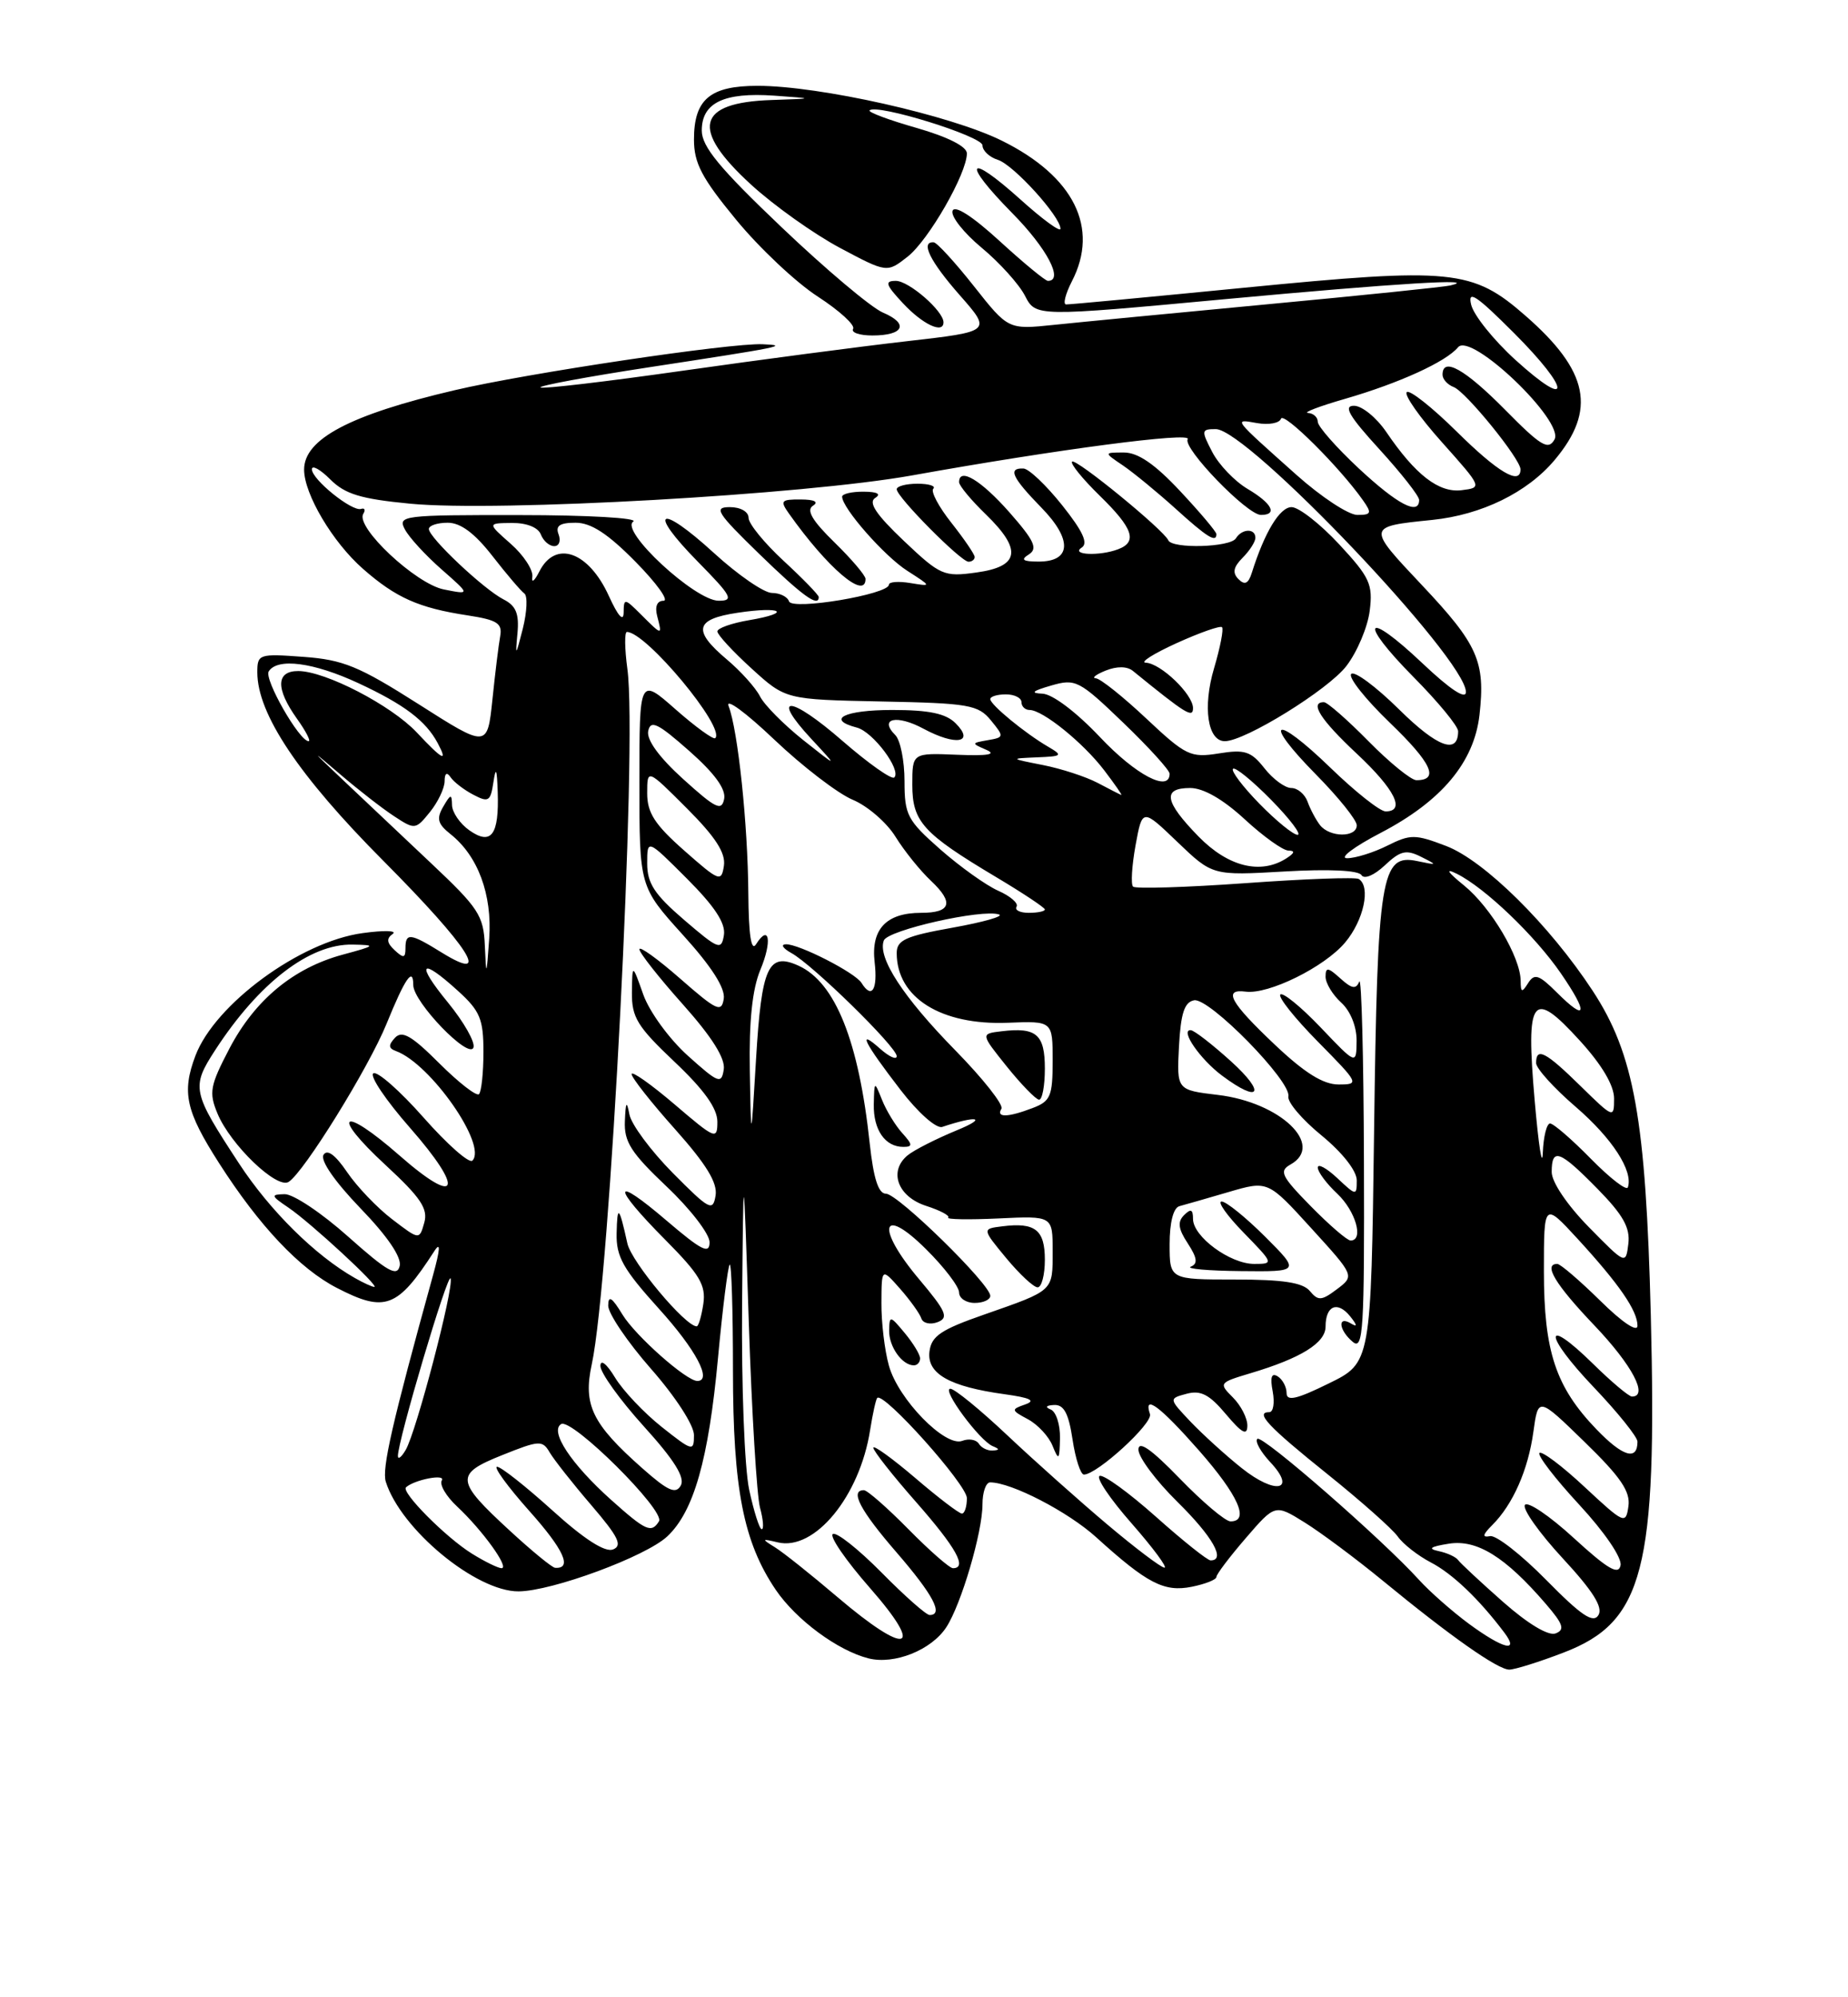 <?xml version="1.0" encoding="UTF-8" standalone="no"?>
<!DOCTYPE svg PUBLIC "-//W3C//DTD SVG 1.1//EN" "http://www.w3.org/Graphics/SVG/1.1/DTD/svg11.dtd" >
<svg xmlns="http://www.w3.org/2000/svg" xmlns:xlink="http://www.w3.org/1999/xlink" version="1.1" viewBox="0 0 237 256">
 <g >
 <path fill="currentColor"
d=" M 200.54 211.81 C 210.80 207.88 212.53 201.20 211.71 168.58 C 211.07 143.44 209.58 135.11 204.26 127.00 C 198.73 118.57 190.36 110.30 185.46 108.43 C 181.48 106.91 180.89 106.91 177.92 108.39 C 176.14 109.28 173.82 110.00 172.76 110.00 C 171.70 110.00 173.63 108.54 177.07 106.75 C 184.88 102.68 189.05 97.70 189.74 91.63 C 190.51 84.80 189.54 82.61 182.37 75.01 C 175.26 67.47 175.25 67.50 183.68 66.64 C 190.01 65.99 195.87 63.13 199.37 58.97 C 204.77 52.55 203.77 47.58 195.66 40.49 C 188.83 34.51 186.28 34.26 159.56 36.88 C 147.43 38.07 137.15 39.04 136.72 39.02 C 136.30 39.01 136.64 37.67 137.47 36.05 C 141.01 29.20 137.73 22.61 128.50 18.04 C 121.93 14.78 105.10 11.00 97.16 11.00 C 91.06 11.00 89.00 12.73 89.00 17.88 C 89.00 20.92 90.00 22.82 94.42 28.18 C 97.40 31.80 102.11 36.23 104.89 38.02 C 107.66 39.82 109.70 41.68 109.41 42.15 C 109.12 42.62 110.23 43.00 111.88 43.00 C 115.91 43.00 116.61 41.50 113.24 40.07 C 111.73 39.43 105.89 34.51 100.25 29.14 C 92.27 21.55 90.00 18.79 90.00 16.73 C 90.00 13.17 92.83 11.81 99.28 12.26 C 104.50 12.63 104.50 12.63 98.95 12.82 C 89.33 13.14 88.51 16.52 96.33 23.67 C 99.26 26.35 104.38 29.99 107.70 31.76 C 113.75 34.98 113.75 34.98 116.41 32.89 C 119.10 30.77 124.00 22.24 124.00 19.66 C 124.00 18.78 121.56 17.55 117.56 16.40 C 114.01 15.39 111.29 14.37 111.52 14.15 C 112.41 13.25 126.00 17.46 126.00 18.63 C 126.00 19.31 126.89 20.15 127.98 20.49 C 129.99 21.13 136.00 27.75 136.00 29.32 C 136.00 29.80 133.69 28.11 130.86 25.56 C 124.02 19.41 123.26 20.67 129.81 27.31 C 134.26 31.81 136.47 36.00 134.39 36.00 C 134.05 36.00 131.26 33.70 128.18 30.88 C 124.69 27.69 122.42 26.24 122.16 27.03 C 121.92 27.73 123.61 29.86 125.90 31.76 C 128.19 33.66 130.69 36.43 131.45 37.91 C 132.84 40.60 132.84 40.60 157.17 38.34 C 179.20 36.30 190.03 35.64 186.00 36.59 C 185.18 36.78 174.72 37.86 162.76 38.98 C 150.80 40.11 138.38 41.30 135.16 41.64 C 129.30 42.25 129.30 42.25 124.90 36.68 C 122.48 33.62 120.16 31.09 119.75 31.06 C 118.00 30.93 119.27 33.50 123.09 37.84 C 127.18 42.49 127.18 42.49 116.34 43.73 C 110.38 44.41 97.45 46.11 87.61 47.51 C 77.77 48.91 69.54 49.88 69.32 49.66 C 69.11 49.44 75.36 48.28 83.21 47.08 C 100.28 44.47 101.29 44.27 97.80 44.12 C 93.68 43.94 67.54 47.84 58.28 50.02 C 44.88 53.16 39.00 56.27 39.00 60.19 C 39.00 63.33 42.66 69.50 46.55 72.91 C 50.78 76.62 53.69 77.92 60.00 78.88 C 63.76 79.46 64.44 79.89 64.15 81.53 C 63.95 82.62 63.50 86.28 63.15 89.68 C 62.50 95.87 62.50 95.87 53.66 90.24 C 46.03 85.39 44.01 84.56 38.91 84.19 C 33.20 83.77 33.00 83.84 33.00 86.18 C 33.00 91.50 38.32 99.45 49.19 110.36 C 60.22 121.45 63.21 126.15 56.63 122.08 C 52.61 119.59 52.00 119.52 52.00 121.54 C 52.00 122.81 51.75 122.85 50.61 121.79 C 49.60 120.85 49.53 120.29 50.36 119.71 C 50.99 119.27 49.25 119.22 46.50 119.60 C 38.49 120.69 27.56 128.71 25.06 135.32 C 23.29 140.01 23.82 142.41 28.10 149.09 C 33.24 157.12 38.42 162.61 43.21 165.08 C 49.39 168.27 50.98 167.67 55.70 160.36 C 56.52 159.08 56.47 160.06 55.52 163.50 C 50.27 182.49 48.95 188.26 49.48 189.93 C 51.42 196.04 61.07 204.00 66.50 203.97 C 70.78 203.95 82.84 199.50 85.58 196.92 C 88.98 193.73 90.87 187.08 92.08 174.07 C 92.67 167.71 93.35 162.32 93.58 162.09 C 93.81 161.86 94.00 167.96 94.00 175.65 C 94.00 190.82 95.34 197.66 99.50 203.79 C 102.12 207.63 107.45 211.57 111.39 212.56 C 114.70 213.39 119.44 211.50 121.36 208.57 C 123.27 205.65 126.00 196.39 126.00 192.82 C 126.00 191.27 126.44 190.00 126.98 190.00 C 129.70 190.00 136.97 193.76 140.59 197.04 C 147.13 202.97 149.30 204.09 152.84 203.38 C 154.58 203.03 156.00 202.47 156.00 202.12 C 156.00 201.78 157.70 199.54 159.77 197.14 C 163.53 192.78 163.53 192.78 167.32 195.14 C 169.41 196.44 173.91 199.79 177.31 202.58 C 186.05 209.76 192.09 214.00 193.56 214.00 C 194.25 214.00 197.40 213.02 200.54 211.81 Z  M 121.00 41.31 C 121.00 39.86 116.56 36.00 114.89 36.00 C 113.42 36.00 113.57 36.48 115.81 38.88 C 118.34 41.59 121.00 42.84 121.00 41.31 Z  M 188.40 208.14 C 186.26 206.56 183.38 204.03 182.00 202.51 C 177.28 197.30 161.83 183.83 161.25 184.42 C 160.92 184.74 161.67 186.08 162.90 187.40 C 166.35 191.07 163.59 191.64 159.23 188.16 C 157.18 186.53 154.24 183.85 152.69 182.23 C 149.88 179.26 149.88 179.26 152.19 178.64 C 153.99 178.16 155.11 178.74 157.22 181.26 C 159.27 183.69 159.95 184.06 159.97 182.75 C 159.99 181.79 159.15 180.15 158.12 179.12 C 156.28 177.28 156.33 177.22 160.37 176.01 C 166.85 174.08 170.00 172.12 170.00 170.03 C 170.00 167.35 171.52 166.71 173.14 168.70 C 174.07 169.86 174.11 170.15 173.25 169.63 C 171.49 168.57 171.69 170.50 173.50 172.00 C 174.83 173.10 174.99 170.43 174.92 148.87 C 174.88 135.47 174.61 125.09 174.32 125.81 C 173.91 126.83 173.37 126.74 171.90 125.41 C 170.31 123.97 170.00 123.93 170.00 125.19 C 170.00 126.02 170.90 127.50 172.00 128.50 C 173.19 129.58 173.99 131.56 173.98 133.40 C 173.95 136.50 173.95 136.50 169.37 131.69 C 166.85 129.05 164.52 127.15 164.20 127.47 C 163.88 127.79 166.05 130.51 169.02 133.52 C 174.31 138.88 174.37 139.00 171.66 139.00 C 169.69 139.00 167.30 137.51 163.44 133.85 C 157.77 128.49 156.80 126.72 159.75 127.10 C 162.69 127.49 169.86 123.95 172.50 120.81 C 174.90 117.97 175.83 113.62 174.25 112.66 C 173.84 112.41 167.28 112.65 159.68 113.20 C 152.07 113.74 145.61 113.94 145.31 113.64 C 145.01 113.34 145.16 110.96 145.63 108.35 C 146.50 103.60 146.50 103.60 151.00 107.92 C 155.50 112.23 155.50 112.23 164.74 111.70 C 170.39 111.37 174.22 111.55 174.60 112.16 C 174.95 112.73 176.21 112.21 177.59 110.92 C 179.59 109.04 180.33 108.86 182.23 109.81 C 184.39 110.89 184.37 110.92 181.77 110.37 C 177.10 109.38 176.65 112.21 176.22 145.08 C 175.83 174.67 175.83 174.67 170.41 177.32 C 166.29 179.35 165.00 179.64 165.00 178.55 C 165.00 177.76 164.48 176.80 163.86 176.41 C 163.06 175.92 162.87 176.52 163.22 178.35 C 163.49 179.81 163.30 181.00 162.78 181.00 C 160.90 181.00 162.64 182.85 170.25 188.95 C 174.51 192.37 178.56 195.96 179.25 196.93 C 179.94 197.91 181.85 199.40 183.50 200.26 C 186.27 201.70 189.67 204.94 192.92 209.25 C 194.91 211.88 192.79 211.36 188.40 208.14 Z  M 107.40 204.70 C 104.04 201.84 100.44 198.97 99.40 198.33 C 97.64 197.24 97.66 197.19 99.75 197.69 C 104.47 198.82 110.26 191.79 111.59 183.29 C 111.92 181.21 112.33 179.35 112.50 179.18 C 113.31 178.34 124.00 190.29 124.00 192.02 C 124.00 193.11 123.71 194.00 123.36 194.00 C 123.00 194.00 120.30 191.94 117.36 189.42 C 114.41 186.91 112.00 185.17 112.00 185.56 C 112.00 185.96 114.47 189.10 117.50 192.54 C 122.64 198.39 124.09 201.00 122.21 201.00 C 121.78 201.00 119.21 198.75 116.50 196.00 C 113.79 193.25 111.22 191.00 110.79 191.00 C 108.95 191.00 110.31 193.59 115.00 199.00 C 119.68 204.41 121.05 207.00 119.22 207.00 C 118.78 207.00 116.01 204.55 113.05 201.55 C 110.08 198.55 107.28 196.33 106.81 196.62 C 106.34 196.91 108.50 200.04 111.60 203.57 C 118.72 211.69 116.35 212.32 107.40 204.70 Z  M 192.75 205.31 C 189.86 202.76 187.28 200.35 187.00 199.96 C 186.72 199.56 185.60 199.04 184.50 198.81 C 183.06 198.50 183.42 198.24 185.80 197.86 C 189.41 197.28 193.05 199.54 198.25 205.58 C 200.49 208.18 200.72 208.89 199.50 209.36 C 198.58 209.71 195.97 208.15 192.75 205.31 Z  M 198.31 202.52 C 195.11 199.27 191.87 196.74 191.10 196.89 C 190.06 197.09 190.13 196.72 191.37 195.48 C 194.03 192.83 195.98 188.40 196.65 183.53 C 197.27 179.03 197.27 179.03 203.23 184.83 C 207.85 189.32 209.11 191.17 208.84 193.06 C 208.51 195.41 208.30 195.32 203.23 190.60 C 200.34 187.90 197.73 185.94 197.43 186.23 C 197.14 186.53 199.43 189.51 202.53 192.86 C 205.77 196.36 208.02 199.65 207.83 200.63 C 207.58 201.93 206.20 201.13 201.83 197.13 C 198.71 194.27 195.89 192.37 195.56 192.90 C 195.24 193.42 197.42 196.50 200.41 199.73 C 204.30 203.93 205.61 206.02 204.99 207.02 C 204.32 208.10 202.80 207.08 198.31 202.52 Z  M 60.50 199.12 C 57.17 197.05 51.40 191.24 52.07 190.63 C 53.16 189.65 57.20 188.87 56.66 189.75 C 56.33 190.28 57.22 191.79 58.63 193.10 C 61.89 196.15 65.39 201.00 64.32 201.00 C 63.87 200.99 62.15 200.15 60.50 199.12 Z  M 65.39 196.20 C 58.39 189.76 58.31 188.94 64.42 186.50 C 69.16 184.60 69.57 184.57 70.50 186.17 C 71.05 187.10 73.45 190.15 75.84 192.93 C 79.32 196.99 79.87 198.11 78.61 198.60 C 77.58 198.99 74.90 197.27 70.85 193.60 C 67.44 190.52 64.25 188.00 63.75 188.00 C 63.25 188.00 65.11 190.55 67.88 193.66 C 72.32 198.63 73.44 201.10 71.19 200.95 C 70.81 200.93 68.20 198.79 65.39 196.20 Z  M 142.00 195.39 C 138.43 192.38 132.66 187.24 129.18 183.96 C 125.70 180.68 122.42 178.00 121.88 178.00 C 120.70 178.00 125.64 184.68 127.32 185.36 C 128.21 185.73 128.21 185.86 127.31 185.92 C 126.65 185.96 125.85 185.57 125.53 185.04 C 125.20 184.52 124.25 184.35 123.40 184.68 C 121.22 185.51 115.19 179.34 114.00 175.04 C 113.45 173.09 113.02 169.47 113.04 167.00 C 113.06 162.50 113.06 162.50 115.43 165.18 C 116.73 166.66 117.96 168.37 118.16 168.99 C 118.37 169.61 119.31 169.82 120.25 169.46 C 121.70 168.90 121.36 168.10 117.89 163.98 C 112.30 157.36 112.97 154.36 118.75 160.10 C 121.09 162.41 123.00 164.92 123.00 165.66 C 123.00 166.40 123.90 167.00 125.00 167.00 C 126.10 167.00 127.00 166.59 127.00 166.09 C 127.00 164.60 115.14 153.00 113.62 153.00 C 112.65 153.00 112.03 151.06 111.54 146.57 C 110.14 133.44 107.13 125.93 102.42 123.78 C 98.52 122.01 97.67 123.88 96.96 135.75 C 96.32 146.50 96.32 146.50 96.16 137.22 C 96.05 130.87 96.48 126.79 97.51 124.31 C 99.05 120.64 98.66 118.34 96.96 121.03 C 96.34 122.01 96.01 119.84 95.97 114.50 C 95.91 105.65 94.64 93.60 93.44 90.50 C 93.02 89.40 95.64 91.32 99.28 94.78 C 102.91 98.23 107.44 101.70 109.34 102.50 C 111.25 103.29 113.72 105.43 114.84 107.24 C 115.96 109.05 118.01 111.60 119.41 112.91 C 122.37 115.70 121.96 117.00 118.13 117.00 C 113.65 117.00 111.68 119.10 112.17 123.33 C 112.58 126.86 111.80 128.10 110.49 125.99 C 109.68 124.67 102.47 120.99 100.79 121.03 C 100.08 121.05 100.40 121.55 101.50 122.16 C 104.21 123.64 115.00 134.20 115.00 135.37 C 115.00 135.89 114.03 135.45 112.85 134.40 C 109.87 131.75 110.80 133.61 115.50 139.71 C 117.76 142.64 120.08 144.69 120.84 144.44 C 125.38 142.92 126.71 143.24 122.69 144.88 C 120.05 145.97 117.21 147.41 116.39 148.09 C 113.93 150.13 115.13 153.38 118.77 154.56 C 120.58 155.14 121.85 155.82 121.60 156.06 C 121.36 156.30 124.27 156.35 128.08 156.17 C 135.00 155.84 135.00 155.84 135.00 160.36 C 135.00 165.54 135.20 165.35 126.25 168.48 C 120.67 170.42 119.45 171.24 119.20 173.23 C 118.85 176.07 121.77 177.73 128.83 178.70 C 132.15 179.16 132.88 179.52 131.48 180.01 C 129.64 180.65 129.66 180.75 131.83 181.91 C 133.08 182.58 134.51 184.11 134.99 185.32 C 135.78 187.27 135.88 187.17 135.94 184.33 C 135.97 182.59 135.44 180.94 134.75 180.66 C 133.98 180.35 134.15 180.13 135.19 180.08 C 136.44 180.02 137.05 181.16 137.55 184.50 C 137.92 186.97 138.58 189.00 139.01 189.00 C 140.69 189.00 147.88 182.43 147.48 181.25 C 146.60 178.62 148.75 180.22 153.78 185.93 C 158.81 191.66 160.30 195.00 157.81 195.00 C 157.15 195.00 154.23 192.53 151.31 189.52 C 147.64 185.73 146.00 184.59 146.00 185.81 C 146.00 186.78 148.25 189.79 151.00 192.50 C 155.52 196.95 157.25 200.01 155.25 200.00 C 154.84 199.99 151.69 197.48 148.25 194.41 C 144.81 191.35 141.56 188.98 141.03 189.17 C 140.50 189.35 142.34 192.09 145.12 195.25 C 147.89 198.41 149.79 200.97 149.33 200.93 C 148.87 200.90 145.57 198.40 142.00 195.39 Z  M 118.00 174.11 C 118.00 173.62 117.11 172.16 116.03 170.86 C 114.15 168.60 114.07 168.58 114.03 170.55 C 114.00 172.61 115.70 175.00 117.20 175.00 C 117.64 175.00 118.00 174.60 118.00 174.11 Z  M 134.00 161.47 C 134.00 157.63 132.76 156.65 128.55 157.18 C 125.94 157.50 125.94 157.50 129.04 161.25 C 130.75 163.31 132.56 165.00 133.07 165.00 C 133.58 165.00 134.00 163.41 134.00 161.47 Z  M 115.71 145.23 C 114.83 144.26 113.66 142.34 113.12 140.98 C 112.13 138.52 112.13 138.52 112.06 141.55 C 112.00 144.82 113.51 147.00 115.85 147.00 C 117.07 147.00 117.05 146.71 115.71 145.23 Z  M 78.35 192.22 C 73.23 187.63 70.47 183.45 71.96 182.53 C 73.32 181.69 85.35 193.63 84.51 194.99 C 83.54 196.55 82.82 196.22 78.35 192.22 Z  M 96.08 190.95 C 95.48 188.15 95.08 177.57 95.17 167.20 C 95.34 148.50 95.34 148.50 96.03 169.50 C 96.41 181.05 97.06 191.74 97.47 193.25 C 97.88 194.76 97.98 196.00 97.69 196.00 C 97.40 196.00 96.68 193.73 96.08 190.95 Z  M 82.35 188.17 C 75.94 182.50 74.76 180.07 75.89 174.88 C 78.23 164.10 81.77 95.27 80.46 85.75 C 80.11 83.14 80.08 81.00 80.40 81.00 C 82.86 81.00 93.07 93.27 91.73 94.61 C 91.50 94.84 89.21 93.18 86.65 90.93 C 82.00 86.83 82.00 86.83 82.00 100.24 C 82.00 113.66 82.00 113.66 87.57 119.82 C 91.26 123.89 93.03 126.66 92.82 128.01 C 92.54 129.83 91.92 129.54 87.25 125.45 C 84.36 122.92 82.00 121.22 82.00 121.67 C 82.01 122.13 84.51 125.31 87.58 128.74 C 91.31 132.92 93.04 135.67 92.82 137.07 C 92.53 138.99 92.15 138.85 88.21 135.31 C 85.83 133.17 83.29 129.69 82.50 127.48 C 81.09 123.50 81.09 123.50 81.04 127.19 C 81.01 130.40 81.73 131.58 86.50 136.09 C 90.29 139.67 92.00 142.06 92.00 143.77 C 92.00 146.13 91.75 146.03 86.50 141.54 C 83.47 138.96 81.00 137.22 81.00 137.67 C 81.01 138.13 83.51 141.31 86.58 144.74 C 90.59 149.24 92.04 151.61 91.77 153.24 C 91.43 155.32 90.98 155.08 86.28 150.34 C 83.47 147.50 80.96 144.12 80.72 142.84 C 80.37 141.01 80.24 141.20 80.14 143.69 C 80.02 146.35 80.93 147.76 85.50 152.09 C 88.53 154.95 91.00 158.16 91.00 159.22 C 91.00 160.80 89.98 160.28 85.50 156.46 C 78.50 150.47 78.38 151.92 85.31 158.90 C 89.74 163.36 90.55 164.73 90.20 167.12 C 89.96 168.71 89.58 170.00 89.35 170.00 C 87.89 170.00 80.99 161.76 80.46 159.38 C 79.40 154.57 79.16 154.35 79.08 158.08 C 79.01 161.07 79.91 162.66 84.50 167.74 C 89.24 172.97 91.38 177.00 89.43 177.00 C 88.02 177.00 81.50 171.22 79.84 168.51 C 78.48 166.27 78.01 165.97 78.00 167.35 C 78.00 168.36 80.47 172.01 83.50 175.46 C 86.64 179.03 89.00 182.68 89.00 183.94 C 89.00 186.07 88.82 186.03 84.87 182.90 C 82.60 181.10 79.90 178.25 78.88 176.57 C 77.80 174.79 77.01 174.17 77.00 175.08 C 77.00 175.95 79.50 179.43 82.56 182.81 C 86.47 187.12 87.88 189.38 87.31 190.40 C 86.66 191.55 85.67 191.11 82.35 188.17 Z  M 51.03 186.64 C 50.97 184.81 57.47 162.90 57.79 163.87 C 58.21 165.12 53.39 183.52 52.03 185.84 C 51.50 186.75 51.05 187.11 51.03 186.64 Z  M 204.75 183.21 C 199.51 177.77 198.00 173.23 198.00 162.92 C 198.00 154.09 198.00 154.09 202.33 158.79 C 207.66 164.60 210.00 167.99 210.00 169.93 C 210.00 170.81 208.01 169.47 205.22 166.71 C 202.58 164.12 200.11 162.00 199.72 162.00 C 197.87 162.00 199.46 164.63 204.50 169.91 C 209.33 174.98 211.45 179.00 209.29 179.00 C 208.90 179.00 206.66 177.12 204.31 174.81 C 197.88 168.50 197.94 171.03 204.38 177.79 C 207.47 181.03 210.00 184.18 210.00 184.78 C 210.00 187.27 208.12 186.71 204.75 183.21 Z  M 167.98 165.47 C 167.08 164.39 164.53 164.00 158.38 164.00 C 150.00 164.00 150.00 164.00 150.00 159.47 C 150.00 156.69 150.48 154.81 151.25 154.60 C 151.94 154.42 154.77 153.60 157.55 152.79 C 162.60 151.31 162.60 151.31 168.16 157.42 C 173.73 163.53 173.73 163.53 171.46 165.24 C 169.48 166.73 169.05 166.76 167.98 165.47 Z  M 162.24 158.50 C 159.76 156.03 157.25 154.00 156.67 154.00 C 156.08 154.00 157.35 155.80 159.50 158.00 C 163.35 161.95 163.37 162.00 160.84 162.00 C 157.75 162.00 153.00 158.50 153.00 156.23 C 153.00 155.00 152.72 154.88 151.85 155.75 C 150.99 156.61 151.10 157.51 152.33 159.37 C 153.54 161.23 153.64 161.98 152.72 162.35 C 152.05 162.62 154.93 162.88 159.12 162.92 C 166.74 163.00 166.74 163.00 162.24 158.50 Z  M 45.50 163.80 C 40.41 160.91 34.62 155.18 30.65 149.12 C 24.62 139.92 24.50 139.37 27.60 134.59 C 33.20 125.97 39.73 120.95 45.23 121.07 C 48.29 121.13 48.21 121.21 43.95 122.36 C 37.63 124.07 32.69 128.16 29.42 134.40 C 26.93 139.16 26.77 140.03 27.89 142.72 C 29.54 146.71 35.49 152.43 37.01 151.49 C 38.96 150.29 47.27 136.88 49.57 131.23 C 51.95 125.38 53.00 123.86 53.00 126.26 C 53.00 128.44 60.16 135.86 60.72 134.26 C 60.96 133.58 59.49 131.00 57.46 128.51 C 53.25 123.38 53.92 122.62 58.75 127.02 C 61.56 129.57 62.00 130.62 62.00 134.82 C 62.00 137.49 61.74 139.92 61.43 140.24 C 61.12 140.55 58.83 138.77 56.34 136.29 C 52.81 132.76 51.57 132.04 50.66 133.01 C 49.78 133.96 49.81 134.36 50.79 134.72 C 55.23 136.35 62.53 146.81 60.58 148.76 C 60.17 149.16 57.36 146.68 54.33 143.25 C 51.29 139.81 48.39 137.26 47.88 137.57 C 47.37 137.89 49.48 141.02 52.56 144.53 C 59.65 152.60 58.83 154.77 51.22 148.09 C 43.80 141.59 42.26 142.69 49.46 149.34 C 53.96 153.50 54.92 154.93 54.41 156.72 C 53.78 158.94 53.78 158.94 50.30 156.28 C 48.38 154.82 45.78 152.10 44.51 150.23 C 43.00 148.01 41.96 147.25 41.49 148.02 C 41.05 148.73 42.94 151.45 46.21 154.85 C 49.69 158.45 51.52 161.14 51.26 162.26 C 50.93 163.69 49.67 162.97 44.67 158.52 C 41.28 155.49 37.60 153.03 36.50 153.06 C 34.69 153.10 34.73 153.26 37.00 154.79 C 39.82 156.70 48.77 164.96 48.00 164.95 C 47.73 164.94 46.60 164.43 45.50 163.80 Z  M 203.75 157.27 C 200.97 154.43 199.00 151.51 199.00 150.22 C 199.00 147.05 200.02 147.43 204.87 152.37 C 208.16 155.72 209.08 157.36 208.83 159.42 C 208.50 162.10 208.49 162.09 203.75 157.27 Z  M 168.11 154.61 C 164.33 150.76 164.00 150.10 165.50 149.26 C 169.94 146.78 164.21 141.29 156.19 140.34 C 150.91 139.71 150.91 139.71 151.20 134.12 C 151.43 129.87 151.90 128.44 153.14 128.21 C 155.08 127.84 165.63 138.61 165.23 140.53 C 165.08 141.25 166.99 143.50 169.48 145.53 C 172.17 147.74 174.00 150.07 174.00 151.29 C 174.00 153.29 173.93 153.28 171.50 151.00 C 170.12 149.71 169.00 149.10 169.00 149.65 C 169.00 150.20 170.12 151.71 171.50 153.00 C 173.86 155.22 174.94 159.00 173.21 159.00 C 172.77 159.00 170.48 157.02 168.11 154.61 Z  M 157.88 136.04 C 155.47 133.86 153.15 132.06 152.71 132.04 C 151.29 131.97 153.91 135.77 156.73 137.87 C 161.58 141.49 162.42 140.15 157.88 136.04 Z  M 204.03 148.53 C 201.59 146.04 199.23 144.00 198.79 144.00 C 198.36 144.00 197.94 145.69 197.86 147.75 C 197.78 149.81 197.32 146.82 196.82 141.09 C 195.66 127.76 196.48 126.66 202.58 133.35 C 205.44 136.48 207.00 139.12 207.00 140.80 C 207.00 143.37 206.93 143.34 202.71 139.21 C 198.22 134.80 197.00 134.17 197.00 136.25 C 197.00 136.94 199.28 139.46 202.07 141.86 C 206.77 145.91 209.47 150.08 208.77 152.18 C 208.61 152.67 206.48 151.02 204.03 148.53 Z  M 128.43 142.11 C 128.73 141.62 126.08 138.26 122.54 134.65 C 115.81 127.79 112.51 122.72 113.35 120.54 C 113.86 119.21 125.95 116.48 128.12 117.21 C 128.80 117.43 126.12 118.19 122.18 118.90 C 116.13 119.98 115.00 120.49 115.00 122.16 C 115.00 127.87 120.68 131.43 129.25 131.09 C 135.00 130.86 135.00 130.86 135.00 135.95 C 135.00 140.50 134.73 141.15 132.43 142.02 C 129.24 143.24 127.71 143.27 128.43 142.11 Z  M 134.00 136.97 C 134.00 132.58 132.92 131.64 128.46 132.18 C 125.75 132.50 125.75 132.50 129.12 136.70 C 130.98 139.01 132.84 140.92 133.25 140.95 C 133.66 140.98 134.00 139.19 134.00 136.97 Z  M 199.67 127.22 C 197.36 124.92 196.79 124.73 195.98 126.00 C 195.18 127.27 195.03 127.23 195.02 125.71 C 194.99 122.67 191.22 116.32 187.78 113.51 C 185.60 111.74 185.29 111.23 186.84 112.00 C 190.45 113.80 196.85 119.92 200.18 124.76 C 203.73 129.93 203.50 131.04 199.67 127.22 Z  M 62.18 121.23 C 62.02 117.34 61.39 116.39 55.25 110.61 C 51.54 107.11 46.48 102.34 44.00 99.99 C 39.77 95.98 39.75 95.94 43.67 99.28 C 45.96 101.24 49.06 103.65 50.55 104.62 C 53.20 106.36 53.30 106.35 55.13 104.09 C 56.16 102.82 57.01 101.04 57.02 100.14 C 57.02 99.11 57.30 98.91 57.77 99.60 C 58.17 100.21 59.48 101.22 60.68 101.85 C 62.65 102.89 62.91 102.73 63.28 100.25 C 63.59 98.21 63.73 98.53 63.83 101.50 C 64.02 107.02 63.01 108.40 60.20 106.43 C 58.99 105.58 57.99 104.12 57.97 103.19 C 57.94 101.72 57.80 101.75 56.84 103.40 C 55.95 104.93 56.13 105.60 57.76 106.90 C 61.30 109.70 63.13 114.64 62.74 120.30 C 62.39 125.20 62.36 125.25 62.18 121.23 Z  M 87.75 117.92 C 83.94 114.65 83.00 113.22 83.00 110.68 C 83.00 107.52 83.00 107.52 88.09 112.61 C 91.66 116.18 93.08 118.34 92.84 119.85 C 92.52 121.84 92.16 121.70 87.75 117.92 Z  M 130.37 116.21 C 130.64 115.78 129.58 114.86 128.02 114.17 C 126.46 113.48 123.12 111.09 120.59 108.87 C 116.36 105.14 116.00 104.46 116.00 100.12 C 116.00 97.52 115.47 94.87 114.82 94.22 C 112.67 92.07 115.01 91.55 118.45 93.41 C 122.58 95.63 125.06 95.21 122.56 92.71 C 121.31 91.45 119.15 91.00 114.43 91.00 C 108.29 91.00 105.87 92.21 109.90 93.26 C 111.96 93.80 115.63 98.70 114.69 99.65 C 114.37 99.97 111.38 97.86 108.04 94.96 C 101.32 89.11 98.71 88.96 104.07 94.73 C 107.50 98.42 107.50 98.42 103.00 94.85 C 100.53 92.88 98.03 90.37 97.47 89.26 C 96.90 88.14 94.99 86.02 93.22 84.53 C 88.79 80.80 89.12 79.36 94.59 78.54 C 100.30 77.68 101.64 78.55 96.07 79.49 C 93.83 79.87 92.00 80.52 92.00 80.93 C 92.00 81.35 93.97 83.49 96.38 85.68 C 100.75 89.66 100.75 89.66 113.03 89.91 C 124.26 90.13 125.45 90.34 127.08 92.33 C 128.80 94.43 128.78 94.51 126.68 94.87 C 124.56 95.24 124.55 95.27 126.50 96.11 C 127.86 96.70 126.67 96.90 122.75 96.74 C 117.00 96.50 117.00 96.50 117.00 100.58 C 117.00 105.32 118.36 106.82 127.75 112.42 C 131.19 114.47 134.00 116.34 134.00 116.57 C 134.00 116.81 133.07 117.00 131.94 117.00 C 130.81 117.00 130.10 116.65 130.37 116.21 Z  M 87.75 109.02 C 83.97 105.69 83.00 104.18 83.00 101.68 C 83.00 98.52 83.00 98.52 88.09 103.61 C 91.77 107.29 93.08 109.33 92.84 110.96 C 92.52 113.09 92.25 112.99 87.75 109.02 Z  M 153.70 107.21 C 149.33 102.73 149.03 101.00 152.64 101.00 C 154.33 101.00 156.84 102.44 159.62 105.00 C 162.00 107.20 164.53 109.01 165.23 109.02 C 166.11 109.03 166.04 109.33 165.00 110.00 C 161.69 112.14 157.51 111.11 153.70 107.21 Z  M 161.52 103.02 C 159.38 100.83 157.85 98.81 158.13 98.54 C 158.40 98.27 160.60 100.06 163.02 102.52 C 165.44 104.98 166.96 107.00 166.41 107.00 C 165.86 107.00 163.66 105.21 161.52 103.02 Z  M 169.28 105.75 C 168.75 105.06 168.03 103.71 167.69 102.75 C 167.34 101.79 166.41 101.00 165.60 101.00 C 164.80 101.00 163.25 99.86 162.16 98.47 C 160.44 96.29 159.64 96.03 156.30 96.57 C 152.68 97.15 152.08 96.86 147.00 92.09 C 144.02 89.29 141.11 86.97 140.54 86.94 C 139.97 86.90 140.54 86.46 141.80 85.95 C 143.25 85.37 144.56 85.39 145.30 86.00 C 152.09 91.52 153.00 92.09 153.00 90.76 C 153.00 88.99 148.86 85.02 146.94 84.94 C 146.15 84.91 147.93 83.78 150.90 82.43 C 153.88 81.08 156.50 80.16 156.72 80.39 C 156.95 80.62 156.49 82.98 155.70 85.65 C 154.22 90.63 154.87 95.00 157.08 95.00 C 159.67 95.00 170.37 88.39 172.68 85.35 C 174.06 83.55 175.40 80.37 175.66 78.29 C 176.09 74.90 175.68 74.00 171.73 69.75 C 169.30 67.14 166.56 65.00 165.64 65.00 C 164.13 65.00 162.19 68.19 160.54 73.42 C 160.10 74.81 159.64 75.04 158.83 74.23 C 158.03 73.43 158.17 72.69 159.36 71.49 C 160.26 70.59 161.00 69.44 161.00 68.93 C 161.00 67.69 159.28 67.74 158.50 69.00 C 157.79 70.16 150.33 70.37 149.83 69.25 C 149.24 67.91 137.97 58.70 137.49 59.17 C 137.24 59.42 138.83 61.38 141.02 63.52 C 145.31 67.70 145.91 69.44 143.42 70.39 C 141.06 71.30 137.24 71.14 138.72 70.19 C 139.59 69.64 138.88 68.10 136.22 64.76 C 134.17 62.19 131.94 60.07 131.25 60.05 C 129.22 59.97 129.78 61.19 133.53 65.04 C 137.58 69.17 137.42 72.01 133.14 71.98 C 131.16 71.97 130.86 71.74 131.95 71.06 C 133.12 70.31 132.65 69.30 129.45 65.66 C 125.81 61.54 123.00 59.85 123.00 61.80 C 123.00 62.25 124.54 64.10 126.43 65.93 C 131.12 70.48 130.77 72.62 125.21 73.38 C 121.05 73.96 120.60 73.76 115.90 69.31 C 112.37 65.96 111.33 64.41 112.23 63.83 C 113.05 63.32 112.52 63.03 110.75 63.02 C 109.24 63.01 108.00 63.30 108.00 63.66 C 108.00 65.12 113.43 71.30 116.37 73.17 C 119.50 75.18 119.50 75.18 116.75 74.73 C 115.24 74.48 114.00 74.57 114.00 74.94 C 114.00 76.18 101.59 78.26 101.19 77.08 C 101.00 76.49 100.01 76.00 99.00 76.00 C 97.99 76.00 94.63 73.69 91.55 70.87 C 84.50 64.43 82.93 65.33 89.52 72.02 C 93.84 76.41 94.16 77.00 92.17 77.00 C 89.14 77.00 79.42 67.99 81.22 66.85 C 81.92 66.40 75.40 66.02 66.71 66.02 C 51.62 66.00 50.97 66.08 51.93 67.86 C 52.47 68.89 54.59 71.19 56.63 72.98 C 60.33 76.23 60.33 76.23 56.92 75.55 C 53.32 74.84 45.54 67.55 46.59 65.86 C 46.90 65.36 46.77 65.07 46.30 65.23 C 45.15 65.60 40.00 61.46 40.00 60.15 C 40.00 59.57 41.06 60.15 42.36 61.45 C 44.25 63.34 46.26 63.95 52.61 64.56 C 63.80 65.64 103.13 63.42 117.00 60.93 C 135.44 57.62 152.92 55.32 152.32 56.29 C 151.63 57.41 159.94 66.00 161.71 66.00 C 163.90 66.00 163.14 64.52 159.99 62.66 C 158.34 61.68 156.31 59.56 155.47 57.94 C 154.03 55.17 154.06 55.00 155.92 55.00 C 159.99 55.00 188.00 84.43 188.00 88.70 C 188.00 89.71 185.97 88.37 182.44 85.03 C 175.03 78.02 174.08 79.50 181.31 86.81 C 184.44 89.97 187.00 93.08 187.00 93.72 C 187.00 96.76 184.34 95.78 179.43 90.93 C 176.47 88.01 173.71 85.96 173.29 86.38 C 172.87 86.80 175.11 89.62 178.27 92.66 C 183.61 97.80 184.63 100.00 181.65 100.00 C 180.98 100.00 178.21 97.75 175.50 95.00 C 172.79 92.25 170.22 90.00 169.79 90.00 C 167.91 90.00 169.34 92.24 174.00 96.60 C 178.89 101.17 180.30 104.00 177.70 104.00 C 176.98 104.00 173.80 101.48 170.63 98.41 C 163.38 91.39 161.77 92.18 168.81 99.31 C 171.66 102.20 174.00 105.11 174.00 105.78 C 174.00 107.38 170.52 107.35 169.28 105.75 Z  M 105.00 76.52 C 105.00 76.26 102.97 74.17 100.50 71.89 C 98.03 69.61 96.00 67.13 96.00 66.37 C 96.00 65.59 94.97 65.00 93.60 65.00 C 91.48 65.00 91.93 65.71 97.35 70.98 C 102.91 76.38 105.00 77.90 105.00 76.52 Z  M 111.00 74.20 C 111.00 73.76 109.20 71.65 107.01 69.51 C 104.16 66.73 103.37 65.38 104.26 64.82 C 105.04 64.33 104.45 64.02 102.69 64.02 C 100.16 64.00 100.01 64.18 101.19 65.84 C 106.13 72.81 111.00 76.96 111.00 74.20 Z  M 125.00 71.39 C 125.00 71.06 123.66 69.10 122.03 67.03 C 120.39 64.97 119.34 62.99 119.69 62.64 C 120.05 62.29 119.13 62.00 117.67 62.00 C 116.20 62.00 115.00 62.32 115.00 62.71 C 115.00 63.70 123.23 72.00 124.21 72.00 C 124.64 72.00 125.00 71.73 125.00 71.39 Z  M 156.00 68.46 C 156.00 68.16 153.91 65.68 151.36 62.96 C 148.12 59.49 145.95 58.00 144.14 58.00 C 141.55 58.00 141.55 58.00 144.03 59.67 C 145.39 60.60 148.40 63.07 150.73 65.17 C 154.81 68.87 156.00 69.61 156.00 68.46 Z  M 87.63 99.87 C 84.53 97.07 82.90 94.82 83.13 93.70 C 83.44 92.24 84.36 92.69 88.37 96.23 C 91.64 99.11 93.12 101.14 92.87 102.40 C 92.55 104.01 91.79 103.63 87.63 99.87 Z  M 140.76 100.34 C 139.25 99.55 136.10 98.52 133.76 98.06 C 129.50 97.22 129.50 97.22 133.00 97.07 C 136.24 96.94 136.35 96.84 134.42 95.71 C 131.45 93.98 127.00 90.32 127.00 89.61 C 127.00 89.27 127.90 89.00 129.00 89.00 C 130.10 89.00 131.00 89.45 131.00 90.00 C 131.00 90.55 131.47 91.00 132.04 91.00 C 133.72 91.00 138.91 95.19 141.61 98.73 C 142.98 100.53 143.97 101.95 143.80 101.89 C 143.64 101.84 142.27 101.14 140.76 100.34 Z  M 141.09 94.50 C 138.04 91.27 134.98 88.96 133.69 88.91 C 132.09 88.84 132.38 88.57 134.80 87.87 C 137.94 86.96 138.39 87.19 144.05 92.63 C 147.32 95.77 150.00 98.72 150.00 99.17 C 150.00 101.61 145.66 99.34 141.09 94.50 Z  M 53.44 93.87 C 50.17 90.40 41.73 86.02 38.25 86.01 C 35.40 86.00 35.33 88.25 38.07 92.10 C 39.21 93.69 39.89 95.00 39.58 95.00 C 38.39 95.00 33.85 87.06 34.46 86.06 C 35.57 84.28 40.22 84.89 46.00 87.58 C 51.84 90.30 54.60 92.38 56.13 95.24 C 57.49 97.79 56.77 97.42 53.44 93.87 Z  M 66.36 81.20 C 66.60 78.67 66.18 77.64 64.58 76.83 C 62.03 75.53 55.00 68.90 55.00 67.80 C 55.00 67.36 56.09 67.00 57.42 67.00 C 59.07 67.00 60.87 68.34 63.14 71.25 C 64.96 73.59 66.81 75.76 67.25 76.07 C 67.68 76.39 67.59 78.41 67.05 80.57 C 66.14 84.15 66.08 84.21 66.36 81.20 Z  M 82.22 78.78 C 80.09 76.65 80.00 76.64 79.98 78.53 C 79.96 79.76 79.25 78.95 78.09 76.40 C 75.49 70.68 71.23 69.17 69.17 73.25 C 68.54 74.49 68.14 74.79 68.27 73.92 C 68.39 73.05 67.15 71.15 65.50 69.70 C 62.50 67.06 62.50 67.06 65.64 67.03 C 67.54 67.01 69.01 67.60 69.36 68.50 C 69.68 69.33 70.45 70.00 71.08 70.00 C 71.70 70.00 71.95 69.33 71.64 68.50 C 71.21 67.39 71.78 67.00 73.82 67.00 C 75.80 67.00 77.95 68.40 81.50 72.00 C 84.21 74.75 85.83 77.00 85.10 77.00 C 84.26 77.00 83.96 77.74 84.29 79.00 C 84.94 81.49 84.93 81.48 82.22 78.78 Z  M 166.26 60.86 C 158.00 53.49 158.14 53.69 161.22 54.23 C 162.71 54.49 164.09 54.24 164.28 53.67 C 164.60 52.71 171.84 59.91 174.80 64.13 C 175.96 65.77 175.87 66.00 174.07 66.00 C 172.94 66.00 169.43 63.69 166.26 60.86 Z  M 174.25 60.03 C 171.36 57.33 169.00 54.65 169.00 54.06 C 169.00 53.48 168.44 52.97 167.75 52.93 C 167.06 52.89 169.20 52.07 172.50 51.12 C 179.47 49.10 185.45 46.37 186.99 44.51 C 188.65 42.51 200.66 53.99 199.36 56.33 C 198.56 57.75 197.63 57.19 193.00 52.50 C 187.87 47.31 185.00 45.70 185.00 48.03 C 185.00 48.60 185.64 49.31 186.43 49.61 C 188.00 50.21 195.00 58.83 195.00 60.16 C 195.00 62.26 192.10 60.54 186.81 55.31 C 183.64 52.18 180.76 49.91 180.41 50.26 C 180.05 50.62 182.09 53.52 184.94 56.70 C 190.10 62.48 190.11 62.50 187.45 62.83 C 184.53 63.19 181.53 60.88 177.78 55.36 C 176.52 53.52 174.67 52.01 173.65 52.01 C 172.24 52.00 173.01 53.33 176.90 57.58 C 179.70 60.65 182.00 63.57 182.00 64.08 C 182.00 66.12 179.23 64.67 174.25 60.03 Z  M 194.37 46.15 C 191.55 43.59 188.99 40.40 188.67 39.05 C 188.20 37.10 189.32 37.84 194.16 42.68 C 201.47 49.99 201.63 52.73 194.37 46.15 Z "/>
</g>
</svg>